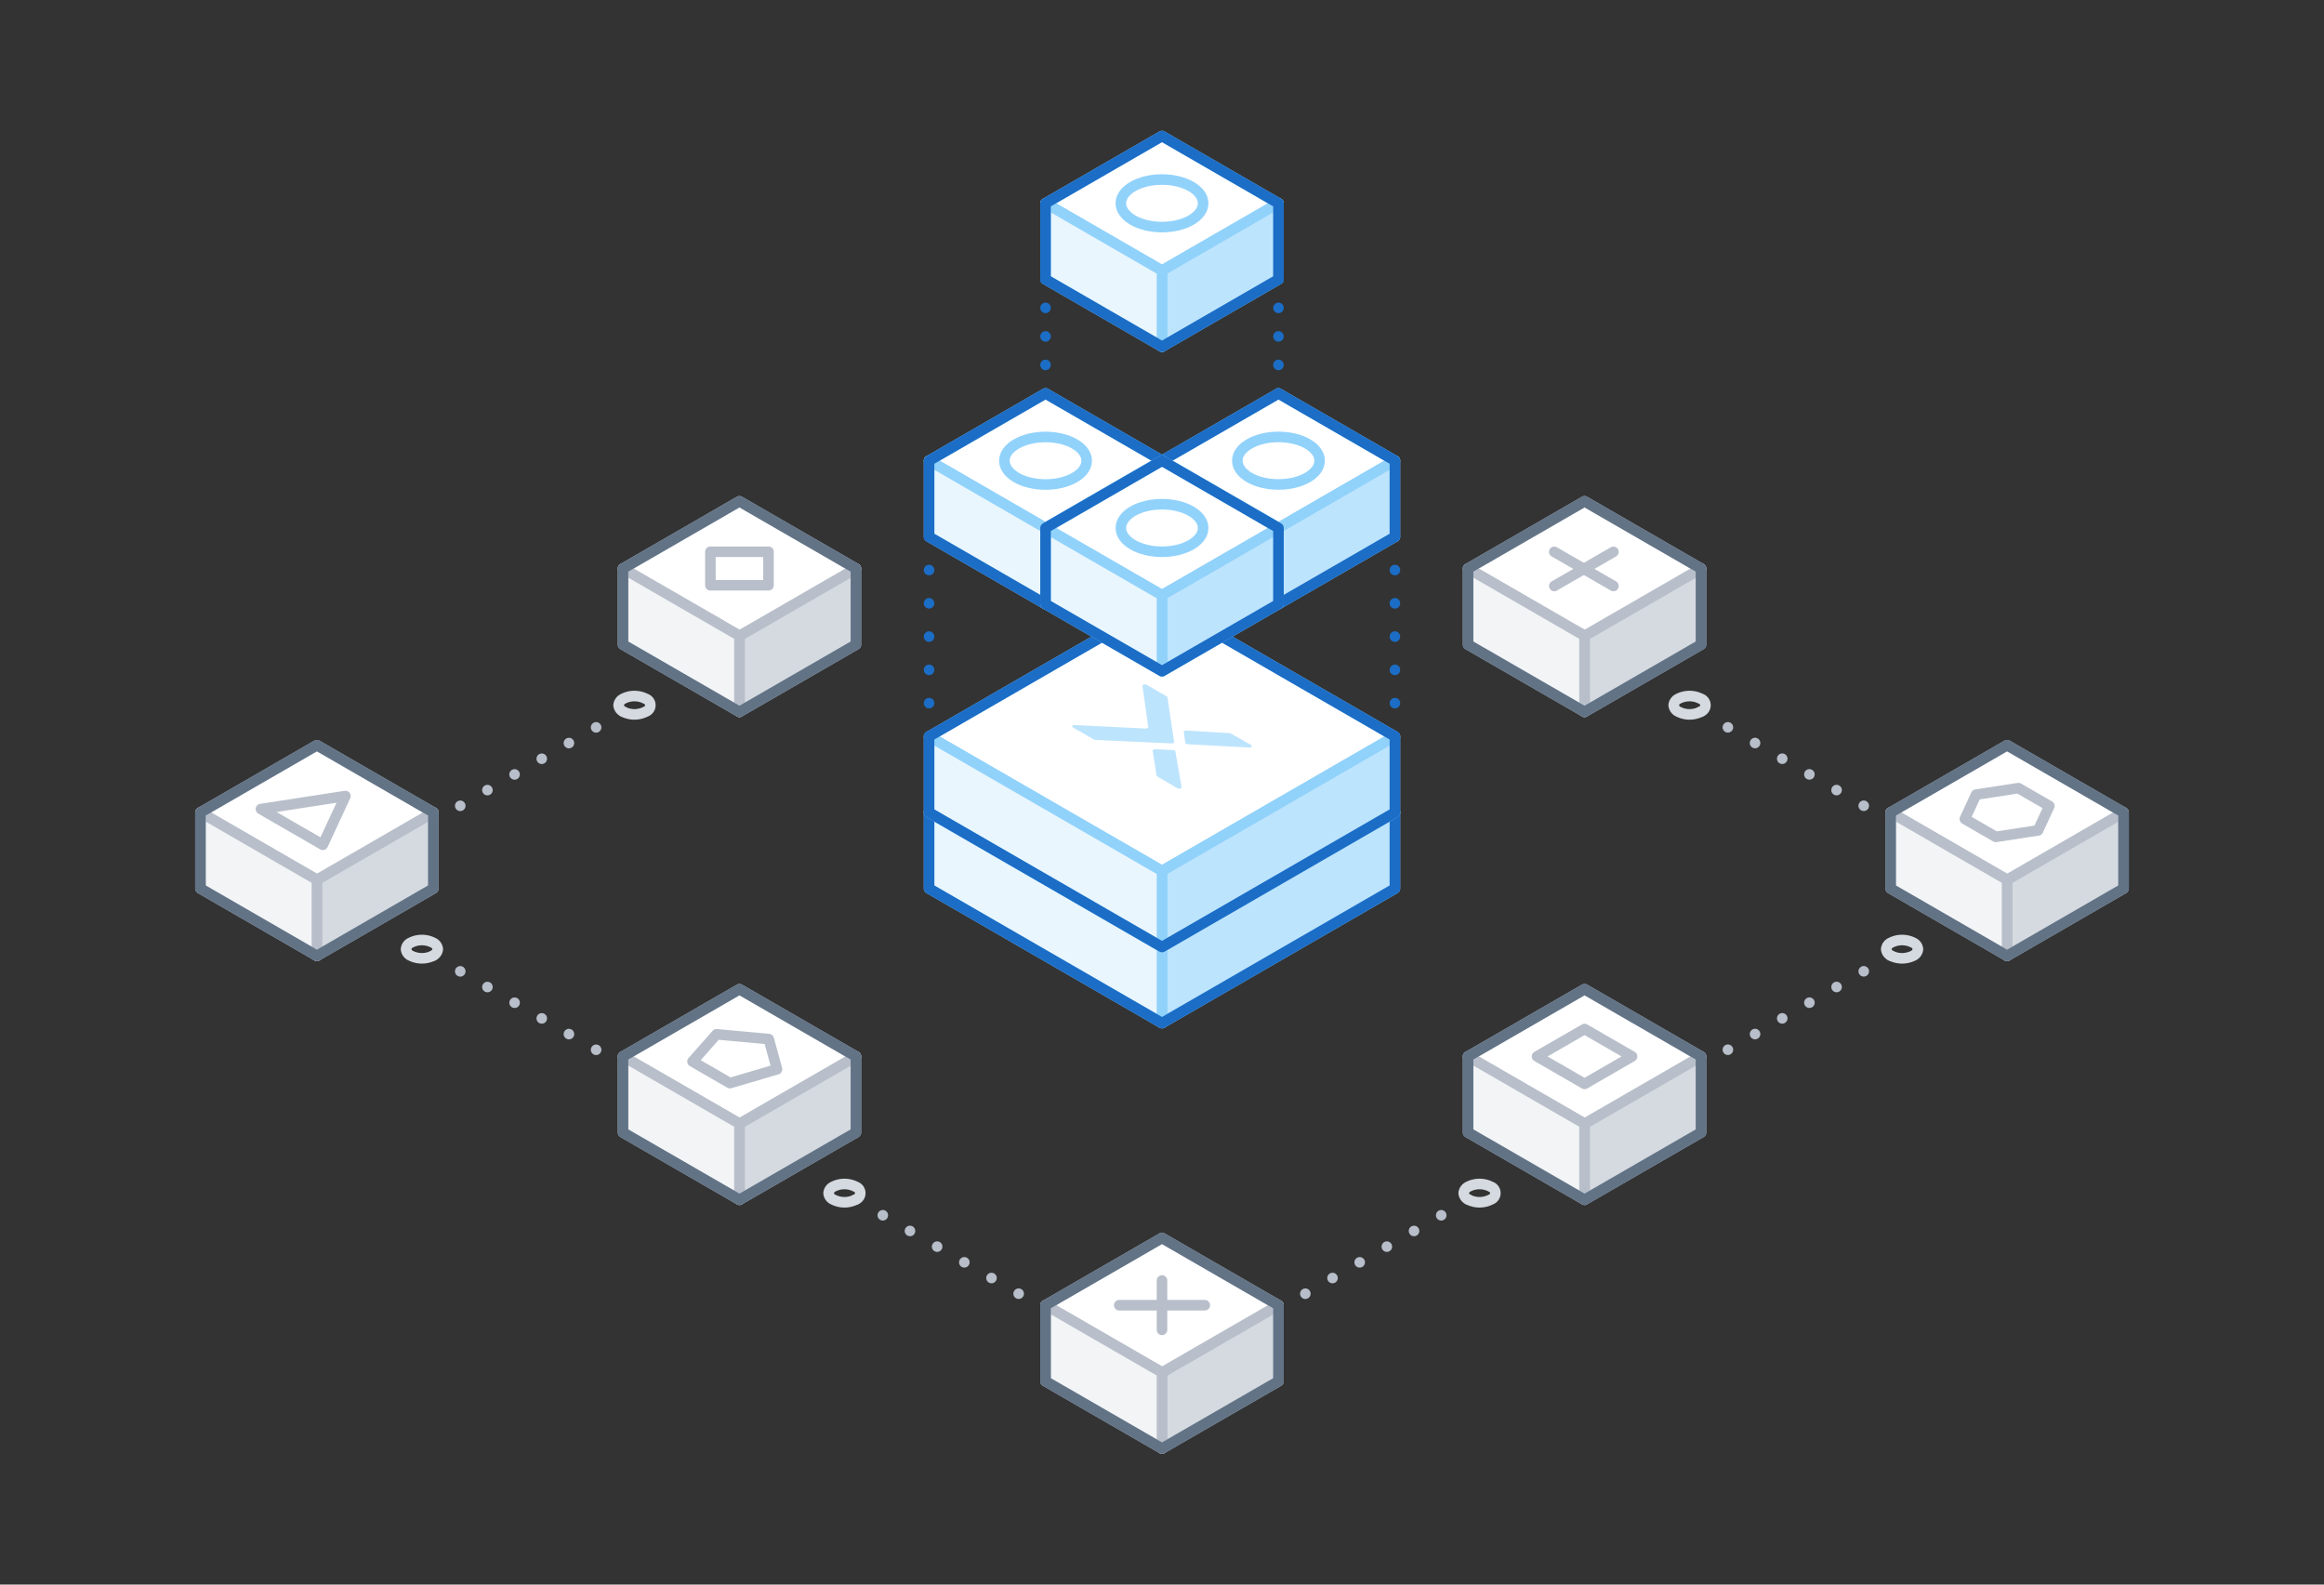 <svg xmlns="http://www.w3.org/2000/svg" viewBox="0 0 440 300"><rect x="0" y="0" width="440" height="300" fill="#333333" stroke="none"/><defs><style>.cls-1,.cls-11,.cls-14,.cls-15,.cls-16,.cls-17,.cls-18,.cls-2,.cls-3,.cls-7{fill:none;}.cls-1,.cls-2,.cls-3,.cls-4,.cls-5,.cls-6{stroke:#b8bfca;}.cls-1,.cls-10,.cls-11,.cls-12,.cls-14,.cls-15,.cls-16,.cls-17,.cls-2,.cls-3,.cls-4,.cls-5,.cls-6,.cls-7,.cls-8,.cls-9{stroke-linecap:round;stroke-linejoin:round;stroke-width:2px;}.cls-2{stroke-dasharray:0 5.94;}.cls-3{stroke-dasharray:0 5.94;}.cls-4{fill:#d5dae0;}.cls-12,.cls-5,.cls-8{fill:#fff;}.cls-6{fill:#f2f4f6;}.cls-12,.cls-7{stroke:#627386;}.cls-10,.cls-16,.cls-8,.cls-9{stroke:#91d2fb;}.cls-13,.cls-9{fill:#bde4fd;}.cls-10{fill:#e9f6fe;}.cls-11,.cls-14,.cls-15{stroke:#1b6dc6;}.cls-14{stroke-dasharray:0 6.3;}.cls-15{stroke-dasharray:0 5.4;}.cls-17{stroke:#d5dae0;}</style></defs><title>foundation_central_step1(2x1)</title><g id="Layer_2" data-name="Layer 2"><g id="Illustrations"><line class="cls-1" x1="358" y1="155.52" x2="358" y2="155.52"/><line class="cls-2" x1="352.86" y1="152.55" x2="324.57" y2="136.22"/><line class="cls-1" x1="322" y1="134.74" x2="322" y2="134.74"/><line class="cls-1" x1="322" y1="201.71" x2="322" y2="201.71"/><line class="cls-3" x1="327.14" y1="198.74" x2="355.43" y2="182.41"/><line class="cls-1" x1="358" y1="180.93" x2="358" y2="180.93"/><line class="cls-1" x1="242" y1="247.9" x2="242" y2="247.9"/><line class="cls-3" x1="247.14" y1="244.93" x2="275.43" y2="228.6"/><line class="cls-1" x1="278" y1="227.11" x2="278" y2="227.11"/><line class="cls-1" x1="162" y1="227.11" x2="162" y2="227.11"/><line class="cls-2" x1="167.14" y1="230.08" x2="195.43" y2="246.41"/><line class="cls-1" x1="198" y1="247.9" x2="198" y2="247.9"/><line class="cls-1" x1="82" y1="180.93" x2="82" y2="180.93"/><line class="cls-2" x1="87.14" y1="183.9" x2="115.43" y2="200.23"/><line class="cls-1" x1="118" y1="201.71" x2="118" y2="201.71"/><line class="cls-1" x1="118" y1="134.74" x2="118" y2="134.74"/><line class="cls-3" x1="112.86" y1="137.71" x2="84.57" y2="154.04"/><line class="cls-1" x1="82" y1="155.52" x2="82" y2="155.52"/><polygon class="cls-4" points="242.05 261.51 220 274.24 220 259.84 242.05 247.11 242.05 261.51"/><polygon class="cls-5" points="242.05 247.11 220 234.38 220 234.38 197.95 247.11 197.95 247.11 197.95 247.11 220 259.84 220 259.84 242.05 247.11"/><polygon class="cls-6" points="197.95 261.51 220 274.24 220 259.84 197.95 247.11 197.95 261.51"/><polygon class="cls-7" points="220 234.38 197.95 247.11 197.95 261.51 220 274.24 242.05 261.51 242.05 247.11 220 234.38"/><line class="cls-1" x1="220" y1="242.43" x2="220" y2="251.78"/><line class="cls-1" x1="228.1" y1="247.11" x2="211.9" y2="247.11"/><polygon class="cls-4" points="322.05 214.41 300 227.14 300 212.74 322.05 200.01 322.05 214.41"/><polygon class="cls-5" points="322.05 200.01 300 187.28 300 187.28 277.95 200.01 277.95 200.01 277.95 200.01 300 212.74 300 212.74 322.05 200.01"/><polygon class="cls-6" points="277.95 214.41 300 227.14 300 212.74 277.95 200.01 277.95 214.41"/><polygon class="cls-7" points="300 187.28 277.95 200.01 277.95 214.41 300 227.14 322.05 214.41 322.05 200.01 300 187.28"/><polygon class="cls-1" points="291 200.01 300 194.82 300 194.82 309 200.01 309 200.01 309 200.01 300 205.21 300 205.21 291 200.01"/><polygon class="cls-4" points="162.05 122.04 140 134.77 140 120.37 162.05 107.64 162.05 122.04"/><polygon class="cls-5" points="162.05 107.64 140 94.91 140 94.91 117.95 107.64 117.95 107.64 117.95 107.64 140 120.37 140 120.37 162.05 107.64"/><polygon class="cls-6" points="117.95 122.04 140 134.77 140 120.37 117.95 107.64 117.95 122.04"/><polygon class="cls-7" points="140 94.91 117.95 107.64 117.95 122.04 140 134.77 162.05 122.04 162.05 107.64 140 94.91"/><rect class="cls-1" x="134.5" y="104.46" width="11" height="6.35"/><polygon class="cls-4" points="402.05 168.22 380 180.96 380 166.56 402.05 153.82 402.05 168.22"/><polygon class="cls-5" points="402.05 153.82 380 141.09 380 141.09 357.95 153.82 357.95 153.82 357.95 153.82 380 166.56 380 166.56 402.05 153.82"/><polygon class="cls-6" points="357.95 168.22 380 180.96 380 166.56 357.95 153.82 357.95 168.22"/><polygon class="cls-7" points="380 141.09 357.95 153.82 357.95 168.22 380 180.96 402.05 168.22 402.05 153.82 380 141.09"/><polygon class="cls-1" points="372 155.06 374.14 150.44 382.14 149.21 388 152.59 385.86 157.21 377.86 158.44 372 155.06"/><polygon class="cls-4" points="322.05 122.04 300 134.77 300 120.37 322.05 107.64 322.05 122.04"/><polygon class="cls-5" points="322.05 107.64 300 94.91 300 94.91 277.95 107.64 277.95 107.64 277.95 107.64 300 120.37 300 120.37 322.05 107.64"/><polygon class="cls-6" points="277.95 122.04 300 134.77 300 120.37 277.95 107.64 277.95 122.04"/><polygon class="cls-7" points="300 94.91 277.95 107.64 277.95 122.04 300 134.77 322.05 122.04 322.05 107.64 300 94.91"/><line class="cls-5" x1="294.27" y1="110.94" x2="305.47" y2="104.48"/><line class="cls-5" x1="305.47" y1="110.94" x2="294.27" y2="104.48"/><polygon class="cls-8" points="242.05 38.49 220 25.76 220 25.76 197.95 38.49 197.95 38.49 197.95 38.49 220 51.23 220 51.23 242.05 38.49"/><polygon class="cls-9" points="242.05 52.89 220 65.63 220 51.23 242.05 38.49 242.05 52.89"/><polygon class="cls-10" points="197.95 52.89 220 65.63 220 51.23 197.95 38.49 197.95 52.89"/><polygon class="cls-11" points="220 25.76 197.95 38.49 197.95 52.89 220 65.63 242.05 52.89 242.05 38.49 220 25.76"/><polygon class="cls-12" points="233.5 175.75 220 167.96 206.5 175.75 220 183.55 233.5 175.75"/><polygon class="cls-12" points="233.5 175.75 220 167.96 206.5 175.75 220 183.55 233.5 175.75"/><polygon class="cls-12" points="233.5 175.75 220 167.96 206.5 175.75 220 183.55 233.5 175.75"/><polygon class="cls-8" points="264.1 153.82 220 128.36 220 128.36 175.9 153.82 175.9 153.82 175.9 153.82 220 179.29 220 179.29 264.1 153.82"/><polygon class="cls-9" points="264.1 168.22 220 193.69 220 179.29 264.1 153.82 264.1 168.22"/><polygon class="cls-10" points="175.9 168.22 220 193.69 220 179.29 175.9 153.82 175.9 168.22"/><polygon class="cls-11" points="220 128.36 175.9 153.82 175.9 168.22 220 193.69 264.1 168.22 264.1 153.82 220 128.36"/><path class="cls-13" d="M207.41,154.49a.64.64,0,0,1-.28-.07l-4-2.3c-.13-.08-.19-.19-.12-.28a.53.53,0,0,1,.46-.17l13.4.66c.3,0,.55-.13.53-.3l-1.1-7.76a.24.24,0,0,1,.19-.24.7.7,0,0,1,.57,0l3.84,2.22a.25.25,0,0,1,.13.16l1.26,8.42v.08c0,.13-.17.24-.39.23h-.15Z"/><path class="cls-13" d="M224.42,155c0,.14.21.25.44.26l11.63.62a.71.71,0,0,0,.43-.11c.13-.11.1-.25,0-.33L233,153.26a.58.58,0,0,0-.28-.07l-8.09-.48c-.3,0-.55.13-.52.3Z"/><path class="cls-13" d="M222.09,156.36c.24,0,.42.12.44.26l1.18,6.76c0,.09-.05.19-.18.24a.73.73,0,0,1-.58,0l-3.84-2.22a.28.28,0,0,1-.13-.16l-.74-4.69c0-.17.23-.31.52-.3Z"/><polygon class="cls-8" points="264.1 139.43 220 113.96 220 113.96 175.9 139.43 175.9 139.43 175.9 139.43 220 164.89 220 164.89 264.1 139.43"/><polygon class="cls-9" points="264.1 153.82 220 179.29 220 164.89 264.1 139.43 264.1 153.82"/><polygon class="cls-10" points="175.9 153.82 220 179.29 220 164.89 175.9 139.43 175.9 153.82"/><polygon class="cls-11" points="220 113.96 175.9 139.43 175.9 153.82 220 179.29 264.1 153.82 264.1 139.43 220 113.96"/><path class="cls-13" d="M207.41,140.09a.64.64,0,0,1-.28-.07l-4-2.3c-.13-.08-.19-.19-.12-.28a.53.53,0,0,1,.46-.17l13.4.66c.3,0,.55-.13.53-.3l-1.1-7.76a.24.24,0,0,1,.19-.24.7.7,0,0,1,.57,0l3.84,2.22a.25.25,0,0,1,.13.16l1.26,8.42v.08c0,.13-.17.24-.39.23h-.15Z"/><path class="cls-13" d="M224.42,140.64c0,.14.21.25.44.26l11.63.62a.71.71,0,0,0,.43-.11c.13-.11.1-.25,0-.33L233,138.86a.58.58,0,0,0-.28-.07l-8.09-.48c-.3,0-.55.13-.52.3Z"/><path class="cls-13" d="M222.09,142c.24,0,.42.12.44.26l1.18,6.76c0,.09-.05.19-.18.24a.73.73,0,0,1-.58,0L219.11,147a.28.28,0,0,1-.13-.16l-.74-4.69c0-.17.23-.31.52-.3Z"/><line class="cls-11" x1="264.1" y1="101.63" x2="264.1" y2="101.63"/><line class="cls-14" x1="264.1" y1="107.92" x2="264.1" y2="136.27"/><line class="cls-11" x1="264.1" y1="139.42" x2="264.1" y2="139.42"/><line class="cls-11" x1="242.05" y1="52.89" x2="242.05" y2="52.89"/><line class="cls-15" x1="242.05" y1="58.29" x2="242.05" y2="71.79"/><line class="cls-11" x1="242.05" y1="74.49" x2="242.05" y2="74.49"/><line class="cls-11" x1="197.95" y1="52.89" x2="197.95" y2="52.89"/><line class="cls-15" x1="197.95" y1="58.29" x2="197.95" y2="71.79"/><line class="cls-11" x1="197.95" y1="74.49" x2="197.95" y2="74.49"/><ellipse class="cls-16" cx="220" cy="38.49" rx="7.79" ry="4.5"/><polygon class="cls-8" points="264.1 87.22 242.05 74.49 242.05 74.49 220 87.22 220 87.22 220 87.22 242.05 99.96 242.05 99.96 264.1 87.22"/><polygon class="cls-9" points="264.1 101.63 242.05 114.36 242.05 99.96 264.1 87.22 264.1 101.63"/><polygon class="cls-10" points="220 101.63 242.05 114.36 242.05 99.96 220 87.22 220 101.63"/><polygon class="cls-11" points="242.05 74.49 220 87.22 220 101.63 242.05 114.36 264.1 101.63 264.1 87.22 242.05 74.49"/><ellipse class="cls-16" cx="242.05" cy="87.22" rx="7.79" ry="4.5"/><polygon class="cls-8" points="220 87.22 197.95 74.49 197.95 74.49 175.9 87.22 175.9 87.22 175.9 87.22 197.95 99.96 197.95 99.96 220 87.22"/><polygon class="cls-9" points="220 101.63 197.95 114.36 197.95 99.96 220 87.22 220 101.63"/><polygon class="cls-10" points="175.9 101.63 197.95 114.36 197.95 99.96 175.9 87.22 175.9 101.63"/><polygon class="cls-11" points="197.95 74.49 175.9 87.22 175.9 101.63 197.95 114.36 220 101.63 220 87.22 197.95 74.49"/><ellipse class="cls-16" cx="197.95" cy="87.23" rx="7.79" ry="4.5"/><polygon class="cls-8" points="242.05 99.96 220 87.22 220 87.22 197.95 99.96 197.95 99.96 197.95 99.96 220 112.69 220 112.69 242.05 99.96"/><polygon class="cls-9" points="242.05 114.36 220 127.09 220 112.69 242.05 99.96 242.05 114.36"/><polygon class="cls-10" points="197.95 114.36 220 127.09 220 112.69 197.95 99.96 197.95 114.36"/><polygon class="cls-11" points="220 87.22 197.95 99.96 197.95 114.36 220 127.09 242.05 114.36 242.05 99.96 220 87.22"/><ellipse class="cls-16" cx="220" cy="99.96" rx="7.79" ry="4.5"/><polygon class="cls-4" points="162.05 214.41 140 227.14 140 212.74 162.05 200.01 162.05 214.41"/><polygon class="cls-5" points="162.05 200.01 140 187.28 140 187.28 117.95 200.01 117.95 200.01 117.95 200.01 140 212.74 140 212.74 162.05 200.01"/><polygon class="cls-6" points="117.95 214.41 140 227.14 140 212.74 117.95 200.01 117.95 214.41"/><polygon class="cls-7" points="140 187.28 117.95 200.01 117.95 214.41 140 227.14 162.05 214.41 162.05 200.01 140 187.28"/><polygon class="cls-1" points="131.11 200.97 135.66 195.82 145.55 196.73 147.11 202.44 138.19 205.06 131.11 200.97"/><path class="cls-17" d="M76.88,179.7a1.5,1.5,0,0,0,.88,1.23,4.74,4.74,0,0,0,4.24,0,1.52,1.52,0,0,0,.88-1.23,1.49,1.49,0,0,0-.88-1.22,4.66,4.66,0,0,0-4.24,0A1.47,1.47,0,0,0,76.88,179.7Z"/><path class="cls-17" d="M117.12,133.51a1.51,1.51,0,0,0,.88,1.23,4.66,4.66,0,0,0,4.24,0,1.29,1.29,0,0,0,0-2.45,4.66,4.66,0,0,0-4.24,0A1.51,1.51,0,0,0,117.12,133.51Z"/><path class="cls-17" d="M156.88,225.89a1.47,1.47,0,0,0,.88,1.22,4.66,4.66,0,0,0,4.24,0,1.29,1.29,0,0,0,0-2.44,4.66,4.66,0,0,0-4.24,0A1.47,1.47,0,0,0,156.88,225.89Z"/><path class="cls-17" d="M277.12,225.89a1.49,1.49,0,0,0,.88,1.22,4.66,4.66,0,0,0,4.24,0,1.29,1.29,0,0,0,0-2.44,4.66,4.66,0,0,0-4.24,0A1.49,1.49,0,0,0,277.12,225.89Z"/><path class="cls-17" d="M357.12,179.7a1.52,1.52,0,0,0,.88,1.23,4.74,4.74,0,0,0,4.24,0,1.5,1.5,0,0,0,.88-1.23,1.47,1.47,0,0,0-.88-1.22,4.66,4.66,0,0,0-4.24,0A1.49,1.49,0,0,0,357.12,179.7Z"/><path class="cls-17" d="M316.88,133.51a1.49,1.49,0,0,0,.88,1.23,4.66,4.66,0,0,0,4.24,0,1.29,1.29,0,0,0,0-2.45,4.66,4.66,0,0,0-4.24,0A1.49,1.49,0,0,0,316.88,133.51Z"/><line class="cls-11" x1="175.9" y1="101.63" x2="175.9" y2="101.63"/><line class="cls-14" x1="175.9" y1="107.92" x2="175.9" y2="136.27"/><line class="cls-11" x1="175.9" y1="139.42" x2="175.9" y2="139.42"/><polygon class="cls-4" points="82.05 168.22 60 180.96 60 166.56 82.05 153.82 82.05 168.22"/><polygon class="cls-5" points="82.05 153.82 60 141.09 60 141.09 37.95 153.82 37.95 153.82 37.95 153.82 60 166.56 60 166.56 82.05 153.82"/><polygon class="cls-6" points="37.95 168.22 60 180.96 60 166.56 37.95 153.82 37.95 168.22"/><polygon class="cls-1" points="55.26 156.56 49.4 153.18 57.4 151.94 65.4 150.71 63.26 155.32 61.12 159.94 55.26 156.56"/><polygon class="cls-7" points="60 141.09 37.95 153.82 37.95 168.22 60 180.96 82.05 168.22 82.05 153.82 60 141.09"/><rect class="cls-18" width="440" height="300"/></g></g></svg>
